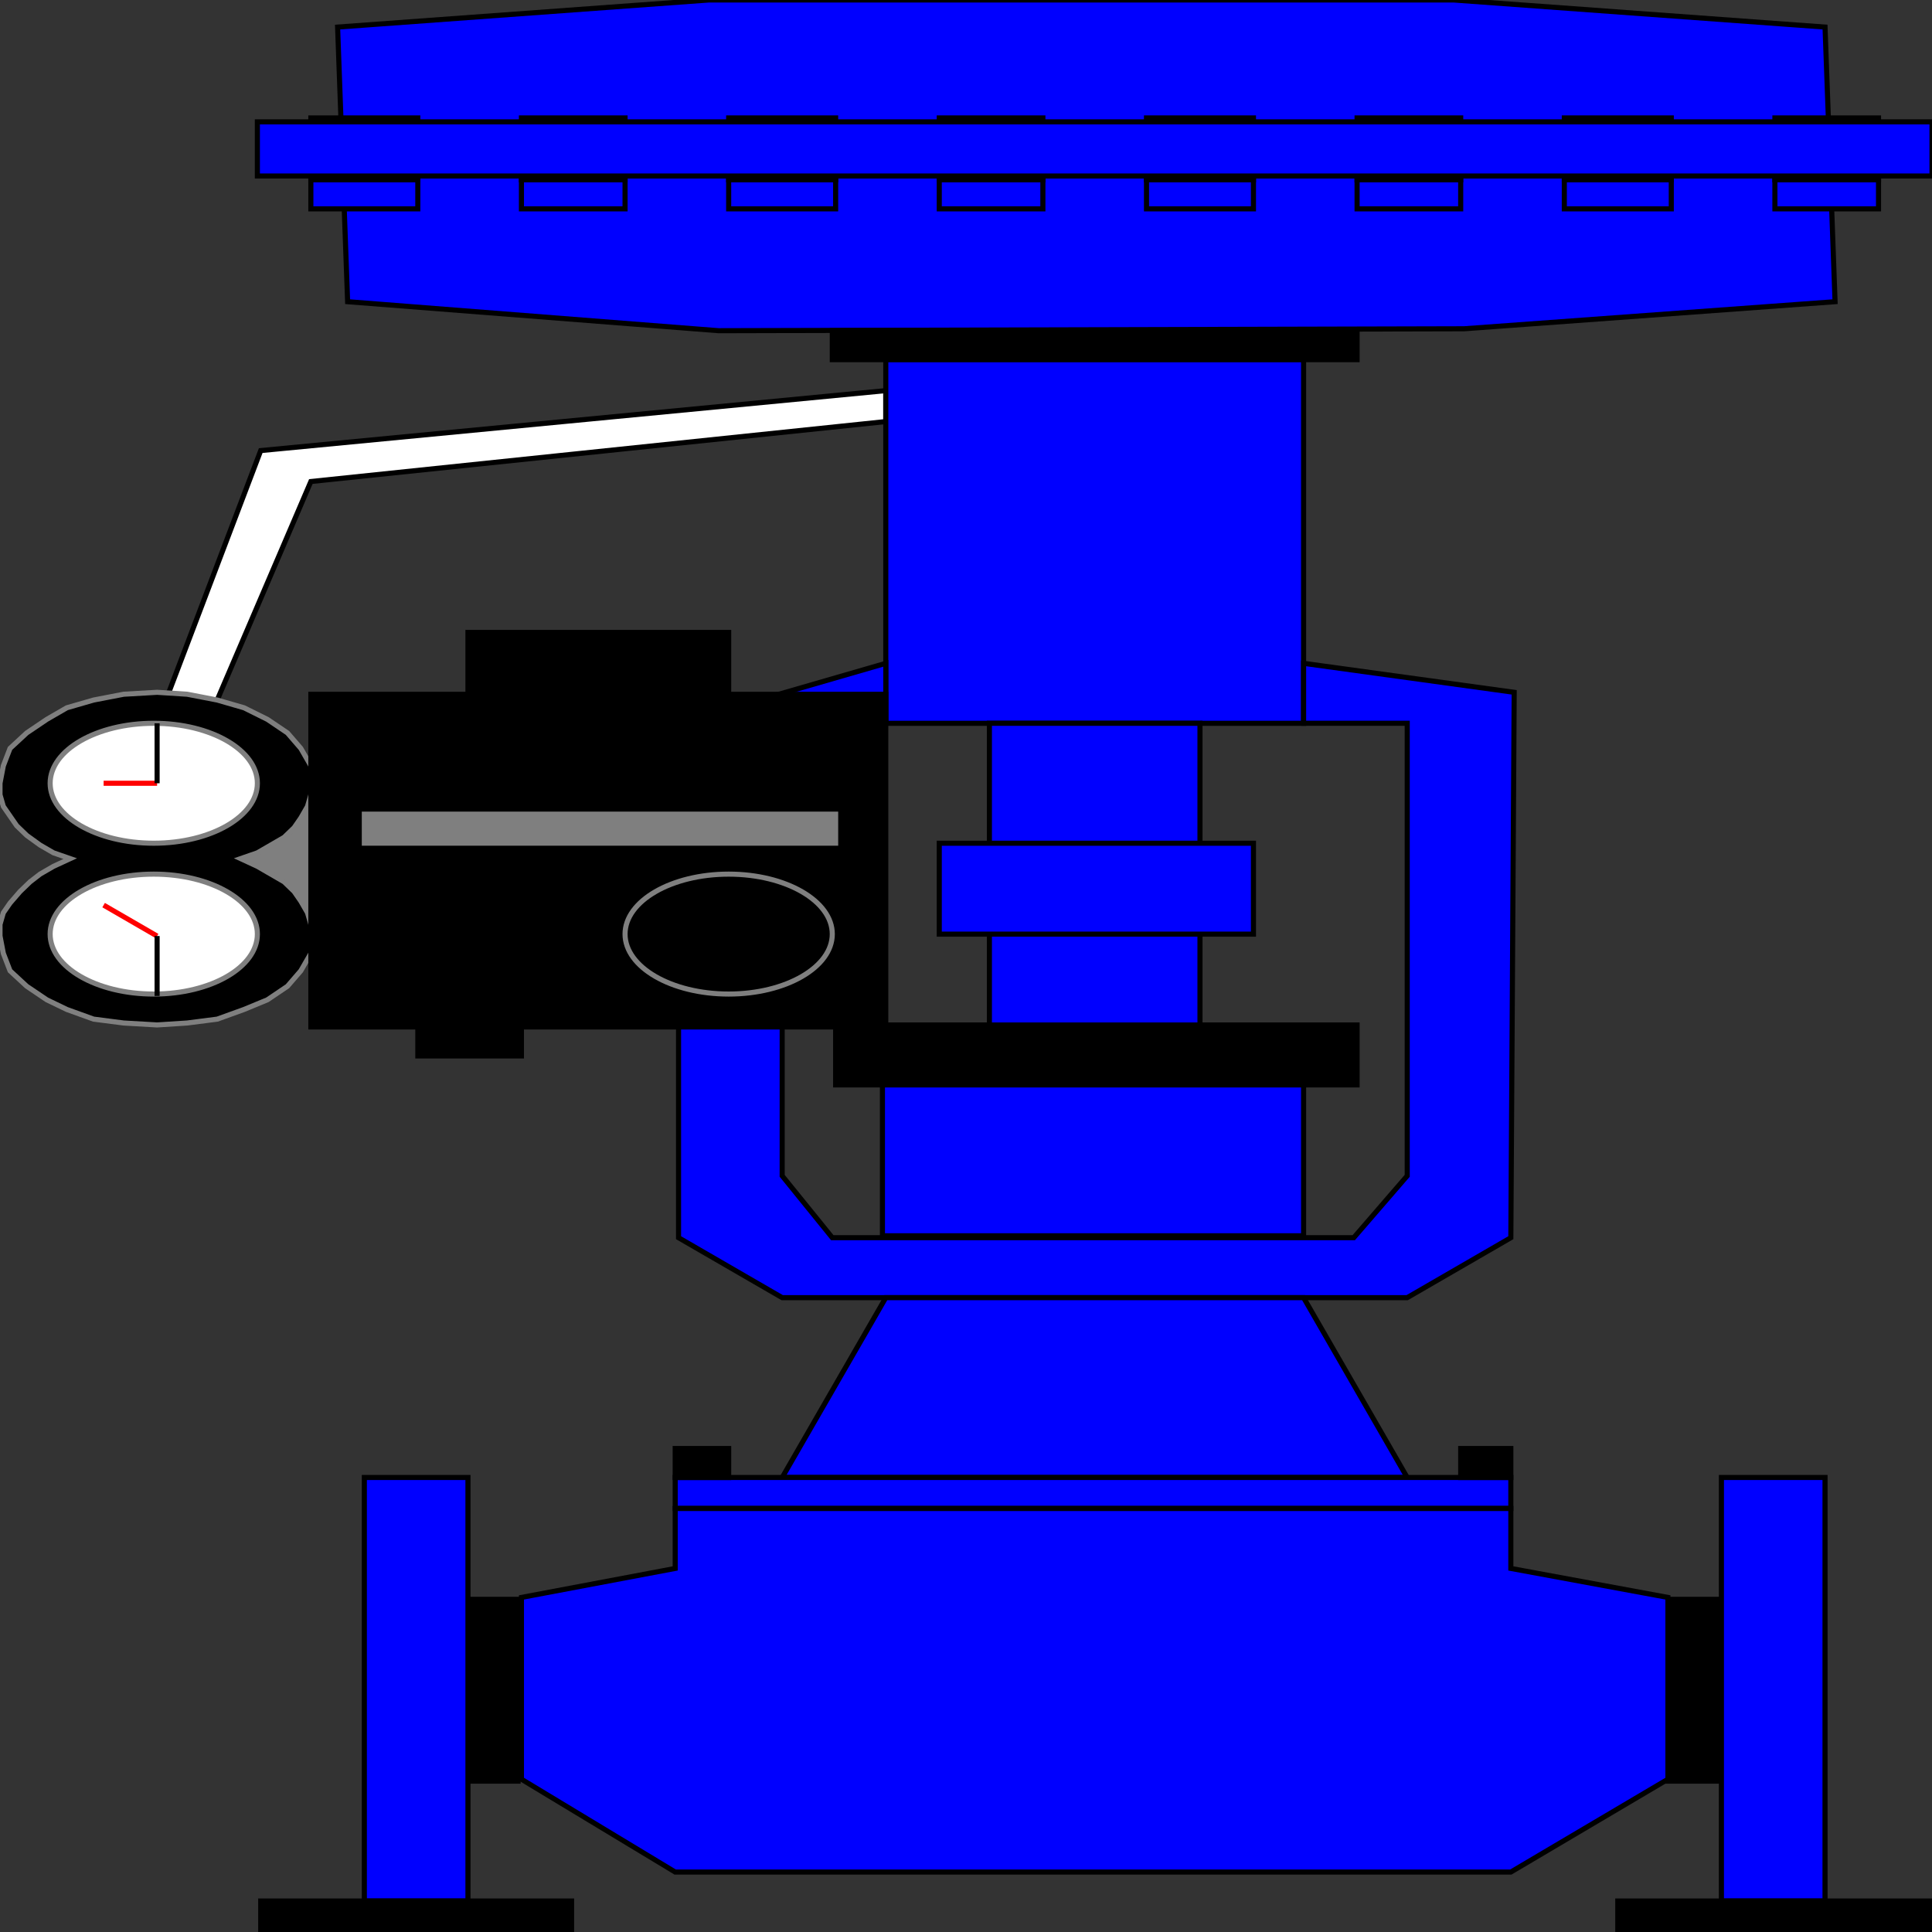 <svg width="150" height="150" viewBox="0 0 150 150" fill="none" xmlns="http://www.w3.org/2000/svg">
<rect x="0" y="0" width="150" height="150" fill="#333333" stroke="none"/>
<g clip-path="url(#clip0_2122_158426)">
<path d="M11.938 60.812H32.439V72.524H11.938V60.812Z" fill="#7F7F7F" stroke="black" stroke-width="0.395"/>
<path d="M12.197 56.154L20.242 34.983L68.772 30.328V32.73L24.135 37.385L16.09 56.154H12.197Z" fill="white" stroke="black" stroke-width="0.395"/>
<path d="M18.685 66.663L19.983 67.263L21.021 67.864L22.059 68.465L22.837 69.216L23.356 69.966L23.875 70.867L24.135 71.768L24.395 72.669L24.135 74.02L23.356 75.372L22.318 76.573L20.761 77.624L18.945 78.375L16.869 79.125L14.533 79.426L12.197 79.576L9.602 79.426L7.266 79.125L5.19 78.375L3.633 77.624L2.076 76.573L0.779 75.372L0.26 74.02L0 72.669V71.768L0.26 70.867L0.779 70.116L1.557 69.216L2.336 68.465L3.114 67.864L4.152 67.263L5.45 66.663L4.152 66.213L3.114 65.612L2.076 64.861L1.298 64.11L0.779 63.36L0.26 62.609L0 61.708V60.807L0.26 59.456L0.779 58.104L2.076 56.903L3.633 55.852L5.19 54.951L7.266 54.351L9.602 53.9L12.197 53.75L14.533 53.9L16.869 54.351L18.945 54.951L20.761 55.852L22.318 56.903L23.356 58.104L24.135 59.456L24.395 60.807L24.135 61.708L23.875 62.609L23.356 63.51L22.837 64.26L22.059 65.011L21.021 65.612L19.983 66.213L18.685 66.663Z" fill="black" stroke="#7F7F7F" stroke-width="0.395"/>
<path d="M11.938 77.177C16.381 77.177 19.983 75.093 19.983 72.522C19.983 69.951 16.381 67.867 11.938 67.867C7.494 67.867 3.893 69.951 3.893 72.522C3.893 75.093 7.494 77.177 11.938 77.177Z" fill="white" stroke="#7F7F7F" stroke-width="0.395"/>
<path d="M26.989 23.423L55.796 25.676L113.668 25.526L142.474 23.423L141.695 2.102L112.889 0H55.017L26.211 2.102L26.989 23.423Z" fill="#0000FF" stroke="black" stroke-width="0.395"/>
<path d="M64.619 25.672H105.363V27.924H64.619V25.672Z" fill="black" stroke="black" stroke-width="0.395"/>
<path d="M68.772 27.93H101.211V56.158H68.772V27.93Z" fill="#0000FF" stroke="black" stroke-width="0.395"/>
<path d="M11.938 65.466C16.381 65.466 19.983 63.382 19.983 60.811C19.983 58.24 16.381 56.156 11.938 56.156C7.494 56.156 3.893 58.24 3.893 60.811C3.893 63.382 7.494 65.466 11.938 65.466Z" fill="white" stroke="#7F7F7F" stroke-width="0.395"/>
<path d="M12.197 72.676L8.045 70.273" stroke="#FF0000" stroke-width="0.395"/>
<path d="M12.197 77.326V72.672" stroke="black" stroke-width="0.395"/>
<path d="M12.197 60.812H8.045" stroke="#FF0000" stroke-width="0.395"/>
<path d="M12.197 56.156V60.811" stroke="black" stroke-width="0.395"/>
<path d="M64.879 79.578H105.363V84.233H64.879V79.578Z" fill="black" stroke="black" stroke-width="0.395"/>
<path d="M68.512 84.234H101.211V95.946H68.512V84.234Z" fill="#0000FF" stroke="black" stroke-width="0.395"/>
<path d="M68.772 56.155V51.5L52.682 56.155V96.095L60.727 100.749H109.256L117.301 96.095L117.561 53.752L101.211 51.5V56.155H109.256V91.29L105.104 96.095H64.619L60.727 91.29V56.155H68.772Z" fill="#0000FF" stroke="black" stroke-width="0.395"/>
<path d="M60.727 114.714L68.772 100.75H101.211L109.256 114.714H60.727Z" fill="#0000FF" stroke="black" stroke-width="0.395"/>
<path d="M52.422 114.711H117.301V117.113H52.422V114.711Z" fill="#0000FF" stroke="black" stroke-width="0.395"/>
<path d="M52.422 117.117V121.772L40.484 124.024V138.138L52.422 145.345H117.301L129.498 138.138V124.024L117.301 121.772V117.117H52.422Z" fill="#0000FF" stroke="black" stroke-width="0.395"/>
<path d="M40.225 138.286H36.332V124.172H40.225V138.286Z" fill="black" stroke="black" stroke-width="0.395"/>
<path d="M133.65 138.286H129.498V124.172H133.65V138.286Z" fill="black" stroke="black" stroke-width="0.395"/>
<path d="M28.287 114.711H36.332V147.594H28.287V114.711Z" fill="#0000FF" stroke="black" stroke-width="0.395"/>
<path d="M133.65 114.711H141.695V147.594H133.65V114.711Z" fill="#0000FF" stroke="black" stroke-width="0.395"/>
<path d="M52.422 112.461H56.574V114.713H52.422V112.461Z" fill="black" stroke="black" stroke-width="0.395"/>
<path d="M113.408 112.461H117.301V114.713H113.408V112.461Z" fill="black" stroke="black" stroke-width="0.395"/>
<path d="M20.242 147.594H44.377V149.996H20.242V147.594Z" fill="black" stroke="black" stroke-width="0.395"/>
<path d="M125.605 147.594H150V149.996H125.605V147.594Z" fill="black" stroke="black" stroke-width="0.395"/>
<path d="M24.135 53.906H68.771V79.732H24.135V53.906Z" fill="black" stroke="black" stroke-width="0.395"/>
<path d="M56.574 77.177C61.017 77.177 64.619 75.093 64.619 72.522C64.619 69.951 61.017 67.867 56.574 67.867C52.131 67.867 48.529 69.951 48.529 72.522C48.529 75.093 52.131 77.177 56.574 77.177Z" fill="black" stroke="#7F7F7F" stroke-width="0.395"/>
<path d="M28.287 65.463H64.879V63.211H28.287V65.463Z" fill="#7F7F7F" stroke="#7F7F7F" stroke-width="0.395"/>
<path d="M36.332 49.102H56.574V53.756H36.332V49.102Z" fill="black" stroke="black" stroke-width="0.395"/>
<path d="M76.816 56.156H93.166V79.58H76.816V56.156Z" fill="#0000FF" stroke="black" stroke-width="0.395"/>
<path d="M72.924 65.469H97.318V72.526H72.924V65.469Z" fill="#0000FF" stroke="black" stroke-width="0.395"/>
<path d="M24.135 13.812H32.439V16.215H24.135V13.812Z" fill="#0000FF" stroke="black" stroke-width="0.395"/>
<path d="M24.135 9.156H32.439V13.961H24.135V9.156Z" fill="black" stroke="black" stroke-width="0.395"/>
<path d="M137.803 13.812H145.848V16.215H137.803V13.812Z" fill="#0000FF" stroke="black" stroke-width="0.395"/>
<path d="M137.803 9.156H145.848V13.961H137.803V9.156Z" fill="black" stroke="black" stroke-width="0.395"/>
<path d="M72.924 13.812H80.969V16.215H72.924V13.812Z" fill="#0000FF" stroke="black" stroke-width="0.395"/>
<path d="M72.924 9.156H80.969V13.961H72.924V9.156Z" fill="black" stroke="black" stroke-width="0.395"/>
<path d="M56.574 13.812H64.879V16.215H56.574V13.812Z" fill="#0000FF" stroke="black" stroke-width="0.395"/>
<path d="M56.574 9.156H64.879V13.961H56.574V9.156Z" fill="black" stroke="black" stroke-width="0.395"/>
<path d="M40.484 13.812H48.529V16.215H40.484V13.812Z" fill="#0000FF" stroke="black" stroke-width="0.395"/>
<path d="M40.484 9.156H48.529V13.961H40.484V9.156Z" fill="black" stroke="black" stroke-width="0.395"/>
<path d="M89.014 13.812H97.318V16.215H89.014V13.812Z" fill="#0000FF" stroke="black" stroke-width="0.395"/>
<path d="M89.014 9.156H97.318V13.961H89.014V9.156Z" fill="black" stroke="black" stroke-width="0.395"/>
<path d="M105.363 13.812H113.408V16.215H105.363V13.812Z" fill="#0000FF" stroke="black" stroke-width="0.395"/>
<path d="M105.363 9.156H113.408V13.961H105.363V9.156Z" fill="black" stroke="black" stroke-width="0.395"/>
<path d="M121.453 13.812H129.758V16.215H121.453V13.812Z" fill="#0000FF" stroke="black" stroke-width="0.395"/>
<path d="M121.453 9.156H129.758V13.961H121.453V9.156Z" fill="black" stroke="black" stroke-width="0.395"/>
<path d="M19.982 9.461H150V13.665H19.982V9.461Z" fill="#0000FF" stroke="black" stroke-width="0.395"/>
<path d="M32.44 77.18H40.484V81.984H32.44V77.18Z" fill="black" stroke="black" stroke-width="0.395"/>
</g>
<defs>
<clipPath id="clip0_2122_158426">
<rect width="150" height="150" fill="white"/>
</clipPath>
</defs>
</svg>
